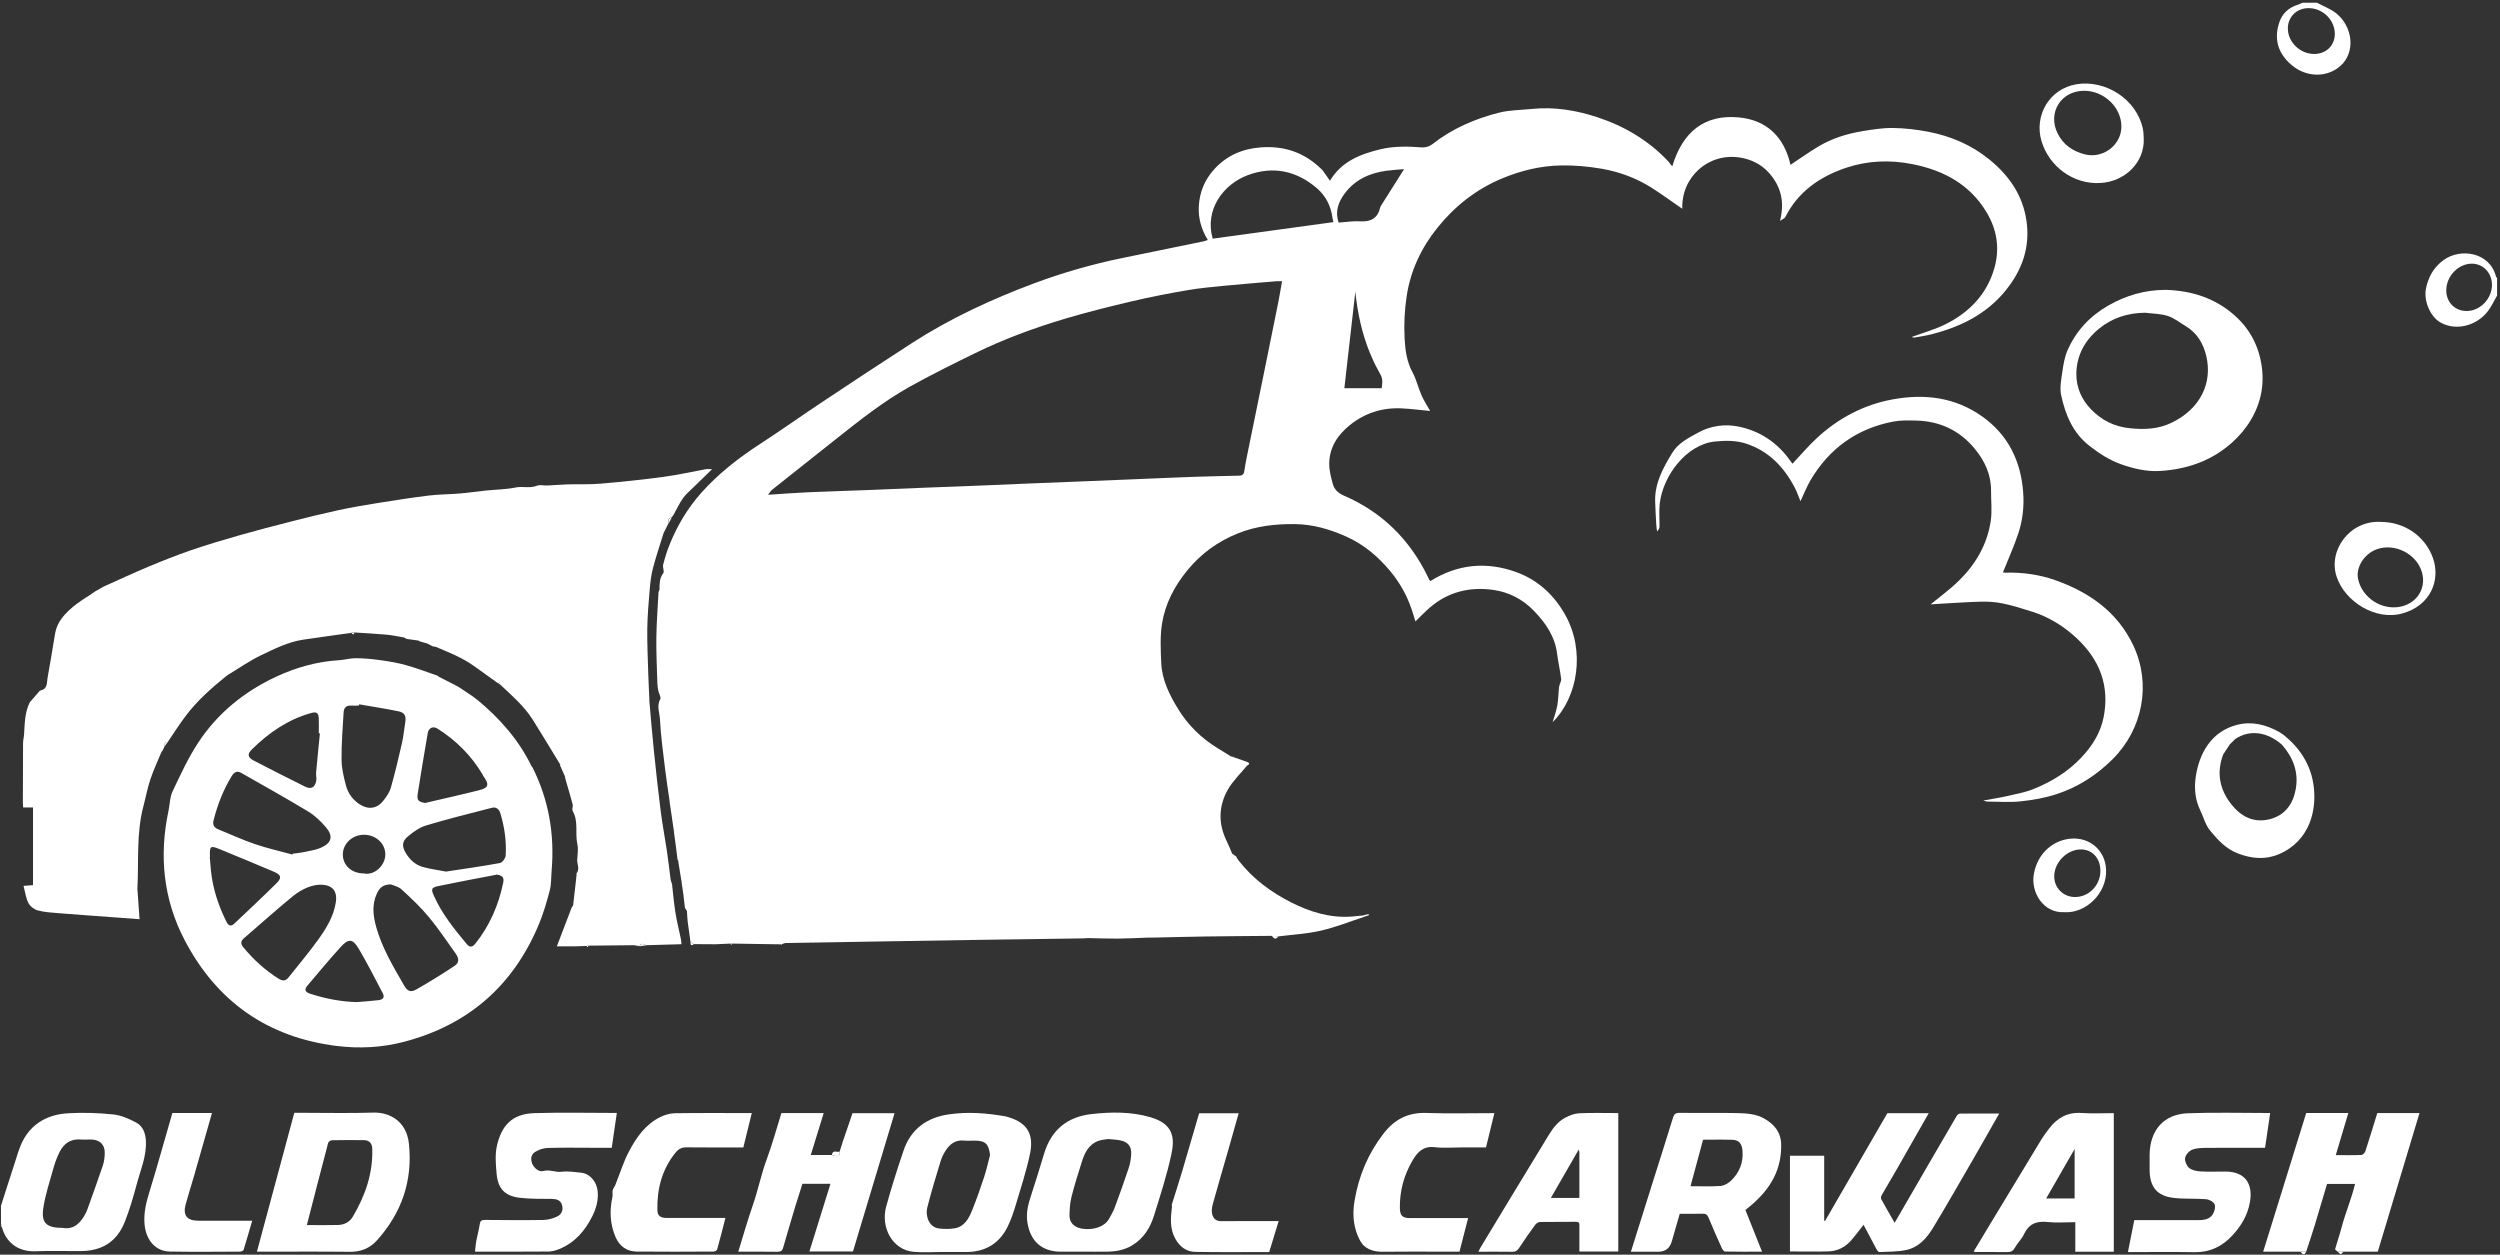 <svg width="799" height="401" viewBox="0 0 799 401" fill="none" xmlns="http://www.w3.org/2000/svg">
<rect x="0" y="0" width="799" height="401" fill="#333333" stroke="none"/>
<g clip-path="url(#clip0_1864_11901)">
<path d="M740.51 0.88C742.58 2 744.89 2.83 746.69 4.28C751.96 8.56 752.93 16.68 748 21.07C743.81 24.8 737.22 24.86 732.41 20.8C728.08 17.14 726.62 12.48 728.51 7.03C729.43 4.36 731.34 2.55 734.04 1.63C734.68 1.41 735.29 1.13 735.92 0.88C737.45 0.88 738.98 0.88 740.51 0.88ZM746.21 10.83C746.21 6.38 742.35 2.59 737.82 2.6C734.02 2.6 731.18 5.4 731.2 9.12C731.22 13.45 735.08 17.21 739.54 17.25C743.4 17.28 746.2 14.59 746.21 10.83Z" fill="white"/>
<path d="M798.07 94.46C797.09 96.15 796.27 97.97 795.09 99.5C791.63 103.99 785.14 105.91 780.06 103.11C776.64 101.23 774.54 96.01 775.35 92.15C776.14 88.41 777.83 85.43 780.93 83.14C786.22 79.24 795.72 80.43 797.74 88.46C797.77 88.6 797.95 88.69 798.07 88.81V94.46ZM796.43 90.95C796.4 87.15 793.54 84.22 789.92 84.27C785.57 84.33 781.78 88.37 781.83 92.88C781.87 96.69 784.66 99.44 788.43 99.4C792.74 99.34 796.47 95.41 796.44 90.95H796.43Z" fill="white"/>
<path d="M406.49 299.1C399.45 299.16 392.4 299.2 385.36 299.3C379.67 299.38 373.98 299.54 368.3 299.66C367.83 299.66 367.36 299.66 366.88 299.66C363.67 299.77 360.47 299.95 357.26 299.98C354.09 300 350.93 299.87 347.76 299.81C347.19 299.84 346.62 299.88 346.05 299.91C334.24 300.08 322.42 300.23 310.61 300.41C290.8 300.72 270.99 301.04 251.19 301.38C250.77 301.38 250.35 301.62 249.93 301.74C249.82 301.76 249.7 301.78 249.59 301.81C244.41 301.73 239.23 301.65 234.05 301.57C233.84 301.57 233.64 301.57 233.43 301.57C231.89 301.64 230.34 301.71 228.8 301.78C228.45 301.78 228.09 301.78 227.74 301.78C225.74 301.77 223.75 301.75 221.75 301.74C221.39 301.51 221.04 301.28 220.68 301.05C220.38 298.86 220.05 296.68 219.78 294.49C219.65 293.39 219.62 292.28 219.55 291.18C219.33 290.83 219.12 290.48 218.9 290.13C218.74 288.71 218.59 287.29 218.41 285.88C218.24 284.57 218.03 283.27 217.83 281.96C217.91 281.91 217.99 281.87 218.07 281.82C217.99 281.79 217.9 281.77 217.82 281.74C217.47 279.58 217.11 277.43 216.76 275.27C216.85 275.16 216.93 275.05 217.02 274.94C216.86 274.86 216.7 274.78 216.54 274.69C216.34 273.11 216.15 271.54 215.94 269.96C215.75 268.53 215.55 267.1 215.36 265.67C215.44 265.63 215.52 265.6 215.61 265.56C215.53 265.54 215.44 265.51 215.36 265.49C214.91 262.42 214.46 259.35 214.01 256.28C214 256.14 213.99 255.99 213.98 255.85C213.52 252.59 212.99 249.34 212.6 246.08C211.96 240.68 211.19 235.29 210.92 229.87C210.82 227.79 209.8 225.6 211.03 223.41C211.34 222.85 210.6 221.73 210.42 220.85C210.26 220.06 210.12 219.26 210.1 218.46C209.96 213.6 209.71 208.74 209.77 203.88C209.83 199.03 210.2 194.19 210.46 189.35C210.48 189.02 210.68 188.7 210.79 188.38C210.87 188.33 210.94 188.28 211.02 188.23C210.94 188.2 210.85 188.17 210.77 188.14C210.82 186.42 210.77 184.75 211.98 183.21C212.41 182.66 211.72 181.35 211.94 180.49C212.49 178.32 213.15 176.16 213.99 174.09C216.44 168.03 219.7 162.49 224.09 157.55C229.63 151.32 236.1 146.32 243.04 141.81C249.71 137.47 256.2 132.85 262.83 128.45C272.34 122.13 281.85 115.83 291.44 109.65C303.7 101.75 316.85 95.65 330.51 90.55C339.71 87.12 349.1 84.44 358.7 82.46C367.33 80.68 375.97 78.92 384.6 77.15C385.05 77.06 385.48 76.88 386.02 76.7C383.96 73.36 382.94 69.8 383.14 65.95C383.37 61.37 385.06 57.36 388.15 54C392.1 49.71 397.02 47.56 402.88 47.11C410.39 46.53 416.78 48.69 422.17 53.91C422.38 54.11 422.62 54.3 422.79 54.54C423.53 55.57 424.26 56.62 425.06 57.77C428.7 51.59 434.83 49.23 441.25 47.69C445.53 46.67 450 46.77 454.43 47.11C455.5 47.19 456.85 46.81 457.69 46.15C464.07 41.13 471.35 37.96 479.12 36C482.52 35.15 486.14 35.17 489.66 34.81C496.82 34.09 503.77 35.25 510.52 37.47C519.18 40.32 526.87 44.88 533.18 51.57C533.62 52.03 533.87 52.67 534.47 53.11C537.75 42.27 544.61 36.5 555.7 37.52C564.71 38.35 570.26 43.86 572.24 52.68C575.17 50.74 578.02 48.7 581.02 46.9C585.41 44.26 590.25 42.73 595.28 41.91C598.48 41.39 601.73 40.86 604.95 40.9C608.7 40.95 612.49 41.39 616.18 42.09C623.43 43.47 630.1 46.31 635.87 51.03C642.09 56.13 646.45 62.32 647.65 70.5C648.89 78.98 646.32 86.25 641.05 92.78C634.87 100.43 626.57 104.48 617.28 106.84C615.5 107.29 613.67 107.58 611.86 107.88C611.52 107.94 611.13 107.73 610.98 107.7C614.54 106.38 618.36 105.34 621.82 103.61C629.37 99.83 634.96 94.11 637.37 85.8C639.2 79.5 638.27 73.45 634.92 67.86C629.55 58.9 621.17 54.44 611.23 52.46C604.08 51.04 596.93 51.31 590.06 53.61C581.69 56.42 574.69 61.2 570.57 69.41C570.37 69.81 569.75 70 568.88 70.58C570.52 64.39 569.07 59.35 565.27 55.14C562.87 52.48 559.64 50.9 556.03 50.34C546 48.78 537.31 56.58 537.66 66.73C534.48 64.54 531.23 62.15 527.83 59.99C522.95 56.9 517.56 54.92 511.91 53.93C507.69 53.2 503.35 52.81 499.07 52.87C492.48 52.96 486.13 54.49 480.01 57.05C471.79 60.49 465.02 65.83 459.47 72.7C454.29 79.11 450.82 86.43 449.58 94.59C448.9 99.07 448.67 103.68 448.91 108.2C449.1 111.88 449.61 115.62 451.47 119.05C452.69 121.31 453.25 123.92 454.3 126.3C455.08 128.06 456.15 129.69 457.08 131.35C454.01 131.06 450.95 130.65 447.88 130.51C441.77 130.24 436.24 131.99 431.45 135.83C427.52 138.98 424.88 142.97 424.82 148.14C424.8 150.32 425.38 152.56 425.97 154.69C426.47 156.47 427.71 157.62 429.57 158.43C441.6 163.64 450.4 172.27 456.18 184.01C456.39 184.43 456.57 184.86 456.78 185.29C456.83 185.39 456.93 185.46 457.15 185.71C465.8 180.29 475.09 179.38 484.66 182.87C491.54 185.38 496.66 190.13 500.25 196.52C506.71 208.03 504.32 222.79 496.22 230.8C496.74 228.98 497.4 227.24 497.72 225.43C498.07 223.49 498.05 221.48 498.29 219.52C498.4 218.64 499.04 217.76 498.94 216.94C498.62 214.24 497.97 211.57 497.64 208.87C496.95 203.34 493.94 199.08 490.26 195.24C486.71 191.54 482.24 189.23 477.24 188.53C469.73 187.48 462.77 189.14 456.9 194.25C455.36 195.59 453.94 197.08 452.37 198.6C451.95 197.25 451.56 195.87 451.09 194.53C449.57 190.17 447.39 186.25 444.41 182.64C440.46 177.87 435.87 173.99 430.26 171.49C425.08 169.18 419.72 167.57 413.88 167.5C407.58 167.43 401.5 168.11 395.66 170.46C389.25 173.03 383.83 176.94 379.43 182.33C375.31 187.38 372.37 193.01 371.37 199.39C370.74 203.42 370.96 207.61 371.12 211.72C371.33 217.14 373.65 221.9 376.43 226.44C379.61 231.65 383.82 235.85 389.03 239.04C390.49 239.94 391.95 240.85 393.41 241.75C393.58 241.79 393.75 241.82 393.92 241.86L393.94 241.98L394.06 241.99L394.18 242.02H394.3C395.75 242.52 397.2 242.99 398.63 243.54C399.5 243.87 399.35 244.29 398.63 244.66C398.54 244.75 398.44 244.83 398.35 244.92C396.36 247.36 394 249.6 392.46 252.3C389.37 257.69 389.33 263.36 392.13 268.99C392.75 270.24 393.24 271.54 393.79 272.82C394.24 273.14 394.69 273.46 395.14 273.78C395.2 273.93 395.26 274.08 395.32 274.23C395.48 274.47 395.65 274.71 395.81 274.95C400.36 280.83 406.21 285.16 412.76 288.46C418.67 291.43 424.96 293.4 431.74 292.95C432.96 292.87 434.17 292.72 435.38 292.61C435.72 292.7 436.06 292.8 436.4 292.89C431.67 294.43 427.01 296.31 422.18 297.43C417.72 298.47 413.07 298.7 408.51 299.28C407.82 299.23 407.14 299.17 406.45 299.12L406.49 299.1ZM409.74 89.88C408.91 89.88 408.44 89.85 407.98 89.88C402.6 90.34 397.21 90.76 391.84 91.28C387.75 91.68 383.64 92.04 379.6 92.73C373.7 93.74 367.81 94.87 361.98 96.24C354.79 97.93 347.6 99.72 340.52 101.82C330.62 104.77 320.93 108.33 311.63 112.88C304.56 116.34 297.49 119.82 290.63 123.66C282.21 128.37 274.67 134.39 267.12 140.37C260.33 145.75 253.54 151.12 246.77 156.52C246.37 156.84 246.1 157.33 245.46 158.13C250.01 157.84 254.02 157.52 258.03 157.34C264.57 157.05 271.12 156.87 277.66 156.61C283.26 156.39 288.87 156.13 294.47 155.91C300.66 155.66 306.85 155.44 313.04 155.2C318.47 154.98 323.9 154.73 329.33 154.51C335.28 154.26 341.24 154.04 347.19 153.8C352.85 153.57 358.51 153.34 364.18 153.1C370.02 152.86 375.85 152.59 381.69 152.39C386.43 152.23 391.17 152.14 395.91 152.03C396.88 152.01 397.49 151.78 397.67 150.59C398.07 147.89 398.65 145.22 399.19 142.55C400.79 134.69 402.41 126.83 404.01 118.96C405.53 111.49 407.05 104.02 408.55 96.55C408.98 94.41 409.32 92.26 409.74 89.88ZM387.57 76.28C400.54 74.5 413.36 72.75 426.18 70.99C426.05 70.45 425.91 70.07 425.86 69.68C425.41 65.88 423.67 62.56 420.91 60.18C414.41 54.59 406.89 52.94 398.71 56.01C391.05 58.89 384.91 66.93 387.57 76.28ZM448.74 54.06C446.77 54.23 444.92 54.32 443.08 54.57C437.68 55.31 432.97 57.47 429.69 61.94C427.72 64.62 426.61 67.69 427.84 71.14C430.24 70.98 432.48 70.59 434.69 70.73C438.15 70.95 440.34 69.74 441.12 66.27C441.18 65.99 441.38 65.74 441.53 65.49C443.87 61.78 446.2 58.08 448.74 54.06ZM433.16 93.25C431.99 103.52 430.82 113.79 429.66 124.07H441.61C441.96 120.95 441.87 120.87 440.41 118.25C439.45 116.54 438.63 114.74 437.88 112.93C435.28 106.64 433.88 100.08 433.16 93.25Z" fill="white"/>
<path d="M112.23 202.27C107.14 202.99 102.04 203.67 96.95 204.43C92.11 205.15 87.75 207.35 83.43 209.42C79.69 211.21 76.25 213.64 72.68 215.79C72.62 215.84 72.55 215.89 72.49 215.94C67.66 219.82 63.03 223.9 59.29 228.88C57.29 231.54 55.51 234.37 53.63 237.12C52.71 237.18 52.23 237.55 52.61 238.54C52.36 239.04 52.11 239.53 51.87 240.03C51.78 240.12 51.7 240.22 51.61 240.31C50.41 243.23 49.05 246.11 48.05 249.1C47.12 251.87 46.6 254.77 45.85 257.6C43.52 266.34 44.38 275.3 43.91 284.17C43.94 284.5 43.96 284.83 43.99 285.16C44.19 287.95 44.38 290.75 44.6 293.78C41.91 293.58 39.24 293.38 36.56 293.18C30.61 292.74 24.66 292.33 18.71 291.85C16.5 291.67 14.24 291.55 12.12 290.98C10.96 290.67 9.64 289.69 9.1 288.64C8.27 287.03 8.05 285.11 7.52 283.12C8.74 283.03 9.59 282.97 10.55 282.9V258.06H7.4C7.36 257.37 7.31 256.82 7.31 256.26C7.32 250.02 7.33 243.79 7.37 237.55C7.37 236.57 7.64 235.6 7.7 234.62C7.9 231.14 7.92 227.64 9.54 224.42C9.64 224.31 9.73 224.21 9.83 224.1C10.75 223.03 11.68 221.97 12.6 220.9C12.73 220.81 12.86 220.73 12.99 220.64C15.25 220.2 14.92 218.22 15.19 216.71C16.06 211.97 16.82 207.2 17.61 202.45C18.25 198.64 20.77 196.11 23.54 193.75C24.32 193.09 25.19 192.54 26.02 191.94C26.15 191.85 26.28 191.76 26.41 191.66C27.37 191.04 28.32 190.43 29.28 189.81C29.38 189.72 29.49 189.63 29.59 189.55C29.82 189.4 30.05 189.25 30.28 189.1C30.4 189.03 30.52 188.96 30.63 188.89C31.34 188.49 32.04 188.09 32.75 187.69C32.87 187.62 32.98 187.55 33.1 187.48C37.81 185.38 42.48 183.19 47.23 181.2C51.82 179.28 56.44 177.44 61.14 175.82C66.3 174.05 71.54 172.5 76.79 171C82.25 169.44 87.75 168.02 93.26 166.62C98.22 165.36 103.19 164.13 108.19 163.04C112.17 162.18 116.19 161.5 120.22 160.85C125.74 159.96 131.27 159.09 136.82 158.4C140.22 157.98 143.66 158 147.08 157.71C149.82 157.48 152.55 157.06 155.28 156.78C158.45 156.45 161.69 156.45 164.79 155.8C167.06 155.33 169.33 156.15 171.56 155.25C172.53 154.86 173.79 155.21 174.92 155.16C177.08 155.07 179.23 154.88 181.39 154.81C184.94 154.71 188.52 154.88 192.05 154.57C198.73 154 205.4 153.3 212.04 152.41C216.59 151.8 221.09 150.77 225.62 149.95C226.1 149.86 226.61 149.94 227.59 149.94C225.46 152.01 223.61 153.79 221.78 155.6C220.59 156.77 219.26 157.86 218.3 159.2C217.12 160.87 216.26 162.77 215.25 164.56C215.08 164.86 214.83 165.11 214.62 165.39C213.49 165.55 213.55 166.33 213.69 167.16C213.16 168.21 212.64 169.27 212.11 170.32C212.03 170.56 211.95 170.8 211.87 171.04C210.78 174.61 209.57 178.15 208.64 181.77C208.07 183.98 207.82 186.29 207.63 188.58C207.28 192.7 206.93 196.83 206.87 200.97C206.81 205.79 207.05 210.62 207.19 215.44C207.27 218.06 207.41 220.69 207.53 223.31V224.03C208 229.29 208.42 234.55 208.97 239.81C209.64 246.27 210.33 252.73 211.15 259.18C211.69 263.45 212.51 267.68 213.14 271.94C213.6 275.03 213.95 278.14 214.35 281.24C214.49 281.68 214.64 282.13 214.78 282.57C215.13 285.59 215.38 288.63 215.86 291.63C216.32 294.51 217.04 297.34 217.63 300.2C217.72 300.64 217.72 301.09 217.79 301.77C213.94 301.88 210.22 301.98 206.49 302.09C205.71 301.69 204.92 301.26 204.35 302.39C203.67 302.29 202.99 302.09 202.32 302.09C197.57 302.11 192.83 302.18 188.08 302.23C187.86 302.26 187.65 302.3 187.43 302.33C186.25 302.37 185.07 302.4 183.89 302.44C183.42 302.44 182.95 302.44 182.47 302.44C181.08 302.44 179.7 302.44 177.97 302.44C179.62 298.12 181.17 294.07 182.72 290.02C182.87 289.8 183.02 289.58 183.17 289.36C183.45 286.92 183.73 284.48 184.01 282.04C184.11 281.18 184.2 280.32 184.28 279.46C184.29 279.35 184.2 279.18 184.25 279.12C185.41 277.72 184.39 276.2 184.48 274.74C184.58 273.09 184.87 271.37 184.52 269.8C183.74 266.3 184.96 262.54 183.03 259.18C182.72 258.65 183.19 257.72 183.02 257.06C182.32 254.4 181.51 251.76 180.74 249.11C180.68 248.78 180.61 248.45 180.55 248.12C180.02 246.92 179.48 245.71 178.95 244.51C179.03 244.45 179.12 244.39 179.2 244.33C179.11 244.28 179.03 244.23 178.94 244.18C176.05 239.45 173.22 234.68 170.25 229.99C167.47 225.6 163.53 222.24 159.79 218.72C159.76 218.51 159.73 218.3 159.7 218.1C159.52 218.19 159.35 218.28 159.17 218.37C156.54 216.48 153.92 214.57 151.27 212.71C147.6 210.14 143.47 208.49 139.37 206.78C139.05 206.65 138.68 206.65 138.34 206.59C137.74 206.28 137.14 205.98 136.55 205.67C135.73 205.43 134.91 205.19 134.1 204.96C133.99 204.88 133.88 204.81 133.77 204.73C132.47 204.55 131.17 204.37 129.87 204.19C129.66 204.05 129.44 203.9 129.23 203.76C127.37 203.45 125.52 203.02 123.64 202.85C120.19 202.53 116.73 202.37 113.27 202.14C112.91 202.17 112.55 202.2 112.18 202.23L112.23 202.27Z" fill="white"/>
<path d="M146.85 219.73C148.13 220.59 149.42 221.44 150.7 222.3C150.83 222.39 150.96 222.48 151.09 222.57C151.43 222.83 151.78 223.1 152.12 223.36C152.25 223.45 152.38 223.54 152.51 223.63C159.71 229.58 165.79 236.44 169.9 244.92C169.99 245.02 170.09 245.13 170.18 245.23C175.39 255.64 177.29 266.66 176.3 278.23C176.12 280.35 176.23 282.56 175.7 284.59C174.72 288.35 173.62 292.12 172.11 295.69C163.91 315.11 149.61 327.58 129.17 332.95C122.08 334.81 114.87 335.18 107.64 334.29C85.53 331.54 69.28 320.11 59.01 300.46C52.17 287.38 50.79 273.41 53.88 258.99C54.31 256.98 54.27 254.77 55.13 252.97C57.66 247.65 60.13 242.23 63.36 237.33C69.52 227.97 77.99 221.08 88.15 216.32C94.56 213.32 101.26 211.44 108.36 211C110.16 210.89 111.95 210.35 113.74 210.36C116.36 210.39 119 210.62 121.59 210.99C124.37 211.38 127.17 211.85 129.87 212.61C133.24 213.55 136.51 214.82 139.83 215.95C139.94 216.05 140.05 216.15 140.16 216.24C142.27 217.32 144.38 218.41 146.49 219.49C146.61 219.57 146.74 219.65 146.86 219.73H146.85ZM93.49 273.12C93.52 273.02 93.55 272.92 93.58 272.83C94.56 272.7 95.55 272.65 96.5 272.44C98.54 272 100.68 271.75 102.57 270.93C106.06 269.41 106.58 267.19 104.1 264.31C102.47 262.42 100.57 260.61 98.45 259.33C91.42 255.09 84.24 251.09 77.1 247.02C75.73 246.24 74.81 246.81 74.05 248.05C71.37 252.45 69.52 257.17 68.26 262.16C67.88 263.66 68.43 264.52 69.77 265.06C73.68 266.65 77.53 268.43 81.52 269.79C85.43 271.12 89.49 272.03 93.49 273.12ZM124.92 282.64C122.15 282.68 121.16 284.03 120.42 285.64C118.84 289.1 119.23 292.64 120.2 296.15C122.07 302.9 125.63 308.85 129.09 314.85C130.22 316.8 131.17 317.3 133.12 316.19C137.24 313.86 141.26 311.34 145.22 308.74C146.78 307.72 146.79 306.37 145.63 304.76C142.82 300.85 140.16 296.81 137.09 293.12C134.45 289.94 131.41 287.06 128.35 284.26C127.3 283.3 125.66 282.98 124.9 282.65L124.92 282.64ZM114.77 225.09L114.7 225.51C113.82 225.51 112.93 225.55 112.05 225.51C110.53 225.43 109.89 226.42 109.82 227.64C109.51 232.71 109.11 237.79 109.16 242.86C109.19 245.61 109.86 248.4 110.58 251.08C111.24 253.56 112.74 255.63 114.96 257.07C117.67 258.83 120.45 258.5 122.47 255.96C123.48 254.69 124.49 253.25 124.92 251.73C126.26 247.02 127.38 242.25 128.47 237.48C128.96 235.33 129.15 233.11 129.51 230.93C129.86 228.81 129.36 227.74 127.31 227.32C123.15 226.48 118.96 225.83 114.77 225.1V225.09ZM102.3 282.75C99.92 282.77 96.61 283.95 93.52 286.49C88.21 290.85 83.09 295.44 77.89 299.93C76.89 300.8 76.91 301.7 77.72 302.69C80.99 306.67 84.73 310.11 89.13 312.84C90.48 313.68 91.39 313.45 92.3 312.29C95.42 308.32 98.71 304.47 101.65 300.37C104.25 296.75 106.63 292.92 107.33 288.38C107.9 284.65 106.11 282.71 102.3 282.75ZM142.59 278.55C148.29 277.68 154.04 276.88 159.75 275.83C160.52 275.69 161.56 274.32 161.61 273.47C161.91 268.86 161.24 264.32 159.91 259.9C159.53 258.63 158.58 257.82 157.25 258.16C150.2 259.97 143.13 261.73 136.17 263.82C134.06 264.45 132.08 265.89 130.35 267.33C128.5 268.86 128.44 270.44 129.54 272.37C130.8 274.6 132.59 276.35 135.05 277.06C137.45 277.75 139.96 278.05 142.59 278.56V278.55ZM102.23 234.38C102.12 234.38 102 234.36 101.89 234.36C101.89 232.77 101.94 231.18 101.88 229.6C101.8 227.81 101.15 227.4 99.38 227.9C91.97 229.97 85.88 234.21 80.48 239.53C79 240.98 79.13 242.04 81.04 243.05C86.51 245.91 92.02 248.69 97.55 251.43C99.41 252.35 100.63 251.69 101.06 249.62C101.24 248.76 100.95 247.82 101.03 246.94C101.4 242.76 101.83 238.58 102.24 234.41L102.23 234.38ZM135.86 256.63C141.61 255.28 147.38 254.01 153.1 252.56C156.21 251.78 156.44 250.76 154.48 248.04C154.35 247.85 154.29 247.62 154.17 247.42C150.59 241.44 145.77 236.66 139.92 232.92C138.42 231.96 137 232.58 136.7 234.34C135.59 240.79 134.51 247.24 133.5 253.7C133.18 255.76 133.72 256.25 135.86 256.63ZM67.11 273.92C67.11 273.92 67.06 273.92 67.04 273.92C67.17 275.38 67.27 276.84 67.42 278.3C68.03 284.09 69.82 289.52 72.43 294.7C72.99 295.82 73.8 296.21 74.8 295.27C79.36 290.96 83.95 286.66 88.41 282.25C90.13 280.55 89.85 279.59 87.57 278.62C81.74 276.15 75.89 273.72 70.03 271.32C67.31 270.21 66.99 270.46 67.09 273.39C67.09 273.57 67.11 273.74 67.11 273.92ZM158.86 279.52C152.59 280.73 146.31 281.88 140.07 283.19C137.84 283.66 137.72 284.15 138.67 286.29C141.24 292.04 145.14 296.89 149.13 301.68C150.14 302.9 150.96 302.81 151.99 301.5C156.53 295.78 159.34 289.26 160.82 282.15C161.17 280.46 160.62 279.84 158.86 279.52ZM114.12 320.26C116.39 320.07 118.66 319.93 120.92 319.66C122.51 319.47 123 318.7 122.32 317.41C119.81 312.64 117.38 307.82 114.63 303.19C112.74 300 111.38 299.91 108.92 302.62C105.25 306.66 101.76 310.85 98.24 315.02C97.19 316.26 97.5 317.06 99.11 317.59C103.98 319.17 108.96 320.15 114.11 320.27L114.12 320.26ZM116.3 279.16C119.77 279.84 123.18 276.54 123.15 273C123.12 269.55 120.1 266.79 116.35 266.79C112.63 266.79 109.61 269.58 109.57 273.04C109.53 276.56 112.38 279.15 116.3 279.15V279.16Z" fill="white"/>
<path d="M616.99 193.18C619.56 191.05 623.04 188.54 626.08 185.57C631.43 180.33 635.12 174 636.24 166.51C636.71 163.34 636.32 160.04 636.34 156.79C636.37 151.68 634.32 147.32 631.2 143.5C626.33 137.55 619.91 134.55 612.22 134.41C609.82 134.36 607.36 134.3 605.02 134.75C593.45 136.98 584.68 143.3 578.68 153.41C577.45 155.48 576.58 157.77 575.43 160.18C574.8 158.67 574.33 157.26 573.66 155.96C570.22 149.32 565.32 144.17 558.08 141.79C554.9 140.74 551.63 140.77 548.15 141.1C539.09 141.97 531.44 151.96 530.44 161.05C530.18 163.46 530.42 165.91 530.37 168.35C530.36 168.84 530.08 169.33 529.59 169.85C529.5 169.07 529.38 168.29 529.33 167.5C529.2 165.1 529.06 162.7 528.99 160.3C528.81 154.46 531.5 149.59 534.39 144.82C536.35 141.57 539.67 139.94 542.83 138.21C546.79 136.05 551.26 135.47 555.48 136.3C562.4 137.67 568.11 141.45 572.23 147.35C572.46 147.68 572.71 147.99 572.88 148.21C575.51 145.42 577.97 142.48 580.77 139.91C587.65 133.59 595.67 129.33 604.92 127.64C615.14 125.77 624.86 126.96 633.51 133.1C641.76 138.96 645.82 147.23 646.6 157.22C646.95 161.75 646.46 166.22 645.05 170.49C643.66 174.68 641.82 178.72 640.15 182.9C640.15 182.9 640.46 183.04 640.77 183.03C646.23 182.86 651.67 183.6 656.73 185.38C667.61 189.21 676.74 195.5 681.83 206.34C687.6 218.62 684.84 233.01 675.23 242.6C670.04 247.78 664.04 251.63 657.12 253.86C653.47 255.04 649.6 255.71 645.78 256.11C642.28 256.48 638.7 256.2 635.16 256.18C634.8 256.18 634.44 256.01 633.85 255.85C636.63 255.34 639.14 254.96 641.6 254.4C644.4 253.76 647.28 253.23 649.92 252.17C655.61 249.88 660.79 246.72 665.08 242.23C668.64 238.51 671.33 234.23 672.33 229.17C674.28 219.22 671.07 210.86 663.76 204.03C659.62 200.16 654.86 197.18 649.41 195.47C646.3 194.49 643.17 193.49 639.98 192.84C637.61 192.36 635.13 192.22 632.71 192.3C627.19 192.48 621.67 192.88 617.02 193.15L616.99 193.18Z" fill="white"/>
<path d="M692.18 92.64C700.43 92.89 707.91 95.24 714.19 100.81C719.15 105.21 721.99 110.73 722.88 117.32C724.87 132.04 714.26 143.05 704.08 147.4C699.6 149.32 694.88 150.28 690.11 150.53C685.93 150.75 681.79 149.76 677.8 148.34C674.12 147.03 670.94 144.94 667.86 142.56C662.48 138.4 660.09 132.57 658.74 126.29C658.24 123.94 658.77 121.32 659.12 118.86C659.45 116.53 659.84 114.11 660.77 111.98C663.48 105.78 667.93 101.02 673.81 97.65C679.49 94.4 685.58 92.63 692.18 92.64ZM685.53 99.95C680.04 100.01 675.08 101.59 670.87 105.03C666.37 108.7 663.66 113.55 663.6 119.42C663.56 123.73 665.22 127.67 668.27 130.79C671.64 134.24 675.5 136.31 680.64 136.86C685.49 137.37 689.94 137.13 694.18 135.04C703.19 130.61 707.18 122.49 705.12 113.75C704.2 109.83 702.18 106.39 698.53 104.22C696.63 103.09 694.84 101.61 692.78 100.96C690.49 100.23 687.96 100.26 685.53 99.95Z" fill="white"/>
<path d="M728.85 234.22C729.07 234.37 729.3 234.52 729.52 234.66C729.65 234.75 729.78 234.84 729.91 234.93C734.87 238.91 738.27 244.08 739.3 250.23C740.71 258.64 738.3 268.73 728.36 272.99C724.01 274.85 719.67 274.44 715.29 272.79C711.42 271.33 708.77 268.41 706.32 265.41C704.83 263.59 704.22 261.07 703.16 258.89C701.5 255.47 701.24 251.74 701.77 248.18C702.86 240.93 706.61 233.77 715.01 231.65C719.83 230.43 724.25 231.63 728.47 233.96C728.6 234.05 728.73 234.14 728.86 234.22H728.85ZM710.58 241.02C708.35 246.8 709.31 252.17 713.05 256.96C716.14 260.91 720.21 263.12 725.38 261.82C730.25 260.6 732.82 257.03 733.7 252.31C734.7 246.95 732.98 242.27 729.47 238.19C729.39 238.11 729.32 238.04 729.24 237.96C724.66 233.94 719.05 233.06 714.4 236.18C713.83 236.74 713.26 237.3 712.68 237.86C712.07 238.79 711.46 239.71 710.85 240.64C710.76 240.76 710.67 240.89 710.58 241.01V241.02Z" fill="white"/>
<path d="M685.14 44.34C685.42 51.86 679.2 58.07 671.21 58.49C662.54 58.95 654.88 53.17 652.46 45.08C650.08 37.11 654.8 28.42 663.63 26.93C672.76 25.39 682.96 31.61 684.9 41.37C685.09 42.34 685.07 43.35 685.14 44.34ZM666.13 29.01C658.69 29 654.31 36.01 657.63 42.67C659.42 46.25 662.39 48.3 666.25 49.32C672 50.83 677.95 46.45 678 40.52C678.05 34.39 672.51 29.02 666.12 29.01H666.13Z" fill="white"/>
<path d="M760.96 166.81C768.48 166.81 775.15 171.38 777.6 178.43C779.98 185.27 776.99 193.53 767.71 196.08C759.43 198.36 749.6 192.54 746.81 184.39C743.95 176.03 750.9 166.2 760.96 166.8V166.81ZM764.93 194.11C771.39 194.16 775.74 188.82 774.06 182.92C772.37 176.99 765.3 173.43 759.52 175.58C755.65 177.02 752.96 181.22 753.6 184.79C754.54 190.01 759.47 194.07 764.93 194.11Z" fill="white"/>
<path d="M659.7 291.53C653.01 291.87 648.92 285.11 650.04 279.21C651.31 272.48 656.29 268.58 661.64 268.05C667.84 267.43 672.78 271.72 673.1 277.81C673.5 285.5 666.59 292.01 659.7 291.54V291.53ZM671.29 278.25C671.26 274.19 668.58 271.37 664.85 271.48C660.51 271.61 656.59 275.61 656.53 279.99C656.47 283.75 659.44 286.72 663.22 286.69C667.7 286.66 671.32 282.87 671.29 278.25Z" fill="white"/>
<path d="M406.49 299.1C407.18 299.15 407.86 299.21 408.55 299.26C407.77 300.45 407.11 299.97 406.49 299.1Z" fill="white"/>
<path d="M204.41 302.43C204.98 301.3 205.77 301.73 206.55 302.13C205.84 302.23 205.12 302.33 204.41 302.43Z" fill="white"/>
<path d="M213.74 167.22C213.6 166.39 213.54 165.61 214.67 165.45C214.36 166.04 214.05 166.63 213.74 167.22Z" fill="white"/>
<path d="M52.61 238.54C52.23 237.55 52.71 237.17 53.63 237.12C53.29 237.59 52.95 238.07 52.61 238.54Z" fill="white"/>
<path d="M136.6 205.72C137.2 206.03 137.8 206.33 138.39 206.64C137.79 206.33 137.19 206.03 136.6 205.72Z" fill="white"/>
<path d="M436.43 292.87C436.09 292.78 435.75 292.68 435.41 292.59C436.08 292.44 436.75 292.29 437.41 292.15C437.45 292.26 437.49 292.36 437.53 292.47C437.16 292.61 436.8 292.74 436.43 292.88V292.87Z" fill="white"/>
<path d="M220.68 301.05C221.04 301.28 221.39 301.51 221.75 301.74C220.71 302.57 220.72 301.78 220.68 301.05Z" fill="white"/>
<path d="M112.23 202.27C112.59 202.24 112.95 202.21 113.32 202.18C113.18 202.39 113.04 202.6 112.91 202.82C112.69 202.64 112.46 202.45 112.24 202.27H112.23Z" fill="white"/>
<path d="M233.43 301.57C233.64 301.57 233.84 301.57 234.05 301.57C233.92 301.71 233.79 301.85 233.65 301.99C233.58 301.85 233.5 301.71 233.43 301.57Z" fill="white"/>
<path d="M187.49 302.37C187.71 302.34 187.92 302.3 188.14 302.27C188.02 302.42 187.91 302.56 187.79 302.71C187.69 302.6 187.59 302.48 187.49 302.37Z" fill="white"/>
<path d="M216.54 274.69C216.7 274.77 216.86 274.85 217.02 274.94C216.93 275.05 216.85 275.16 216.76 275.27C216.69 275.08 216.61 274.89 216.54 274.7V274.69Z" fill="white"/>
<path d="M159.23 218.42C159.41 218.33 159.58 218.24 159.76 218.15C159.79 218.36 159.82 218.57 159.85 218.77C159.64 218.65 159.44 218.53 159.23 218.41V218.42Z" fill="white"/>
<path d="M394.33 241.99H394.21L394.09 241.97C394.15 241.88 394.22 241.8 394.28 241.71C394.3 241.8 394.31 241.9 394.33 241.99Z" fill="white"/>
<path d="M530.39 171.8C530.39 171.8 530.49 171.86 530.54 171.89C530.49 171.87 530.43 171.84 530.38 171.82L530.4 171.8H530.39Z" fill="white"/>
<path d="M210.76 188.13C210.84 188.16 210.93 188.19 211.01 188.22C210.93 188.27 210.86 188.32 210.78 188.37C210.78 188.29 210.77 188.21 210.76 188.13Z" fill="white"/>
<path d="M30.66 188.9C30.54 188.97 30.42 189.04 30.31 189.11C30.43 189.04 30.55 188.97 30.66 188.9Z" fill="white"/>
<path d="M29.61 189.56C29.51 189.65 29.4 189.74 29.3 189.82C29.4 189.73 29.51 189.64 29.61 189.56Z" fill="white"/>
<path d="M0.31 385.38C1.73 380.95 3.12 376.51 4.58 372.09C5.39 369.62 6.05 367.05 7.22 364.75C10.21 358.88 15.46 356.17 21.77 355.8C26.56 355.52 31.41 355.68 36.18 356.17C38.7 356.43 41.25 357.56 43.53 358.78C45.69 359.94 46.51 362.13 46.63 364.71C46.86 369.62 44.87 374.01 43.67 378.57C42.6 382.64 41.38 386.7 39.84 390.61C38.18 394.81 35.24 397.97 30.69 399.21C29.31 399.59 27.85 399.8 26.42 399.83C21.42 399.9 16.42 399.69 11.43 399.9C5.47 400.15 1.77 396.75 0.59 392.09C0.5 391.74 0.41 391.38 0.32 391.03C0.31 389.14 0.31 387.26 0.31 385.38ZM20.08 392.44C23.6 393.06 25.81 390.85 27.43 387.67C27.59 387.36 27.74 387.04 27.86 386.71C29.55 381.97 31.28 377.24 32.88 372.47C33.3 371.21 33.45 369.82 33.48 368.49C33.53 365.83 31.88 364.25 29.2 364.19C28.02 364.17 26.84 364.27 25.67 364.18C22.49 363.94 20.38 365.54 19.04 368.18C18.2 369.84 17.56 371.63 17.06 373.42C15.88 377.65 14.47 381.86 13.83 386.17C13.14 390.9 14.88 392.44 20.08 392.44Z" fill="white"/>
<path d="M0.31 391.03C0.4 391.38 0.49 391.74 0.58 392.09H0.44H0.31C0.31 391.73 0.31 391.38 0.31 391.03Z" fill="white"/>
<path d="M605.53 390.8C609.19 384.49 612.73 378.37 616.28 372.24C619.31 367.02 622.33 361.8 625.39 356.6C625.59 356.27 626.08 355.91 626.44 355.91C630.53 355.86 634.62 355.88 638.95 355.88C636.16 360.77 633.48 365.55 630.74 370.28C626.49 377.63 622.27 385.01 617.88 392.28C615.85 395.64 613.24 398.68 609.17 399.51C606.4 400.08 603.49 400.02 600.64 400.16C600.37 400.17 599.97 399.69 599.79 399.35C598.37 396.73 596.99 394.09 595.59 391.44C594.24 393.14 592.99 394.89 591.57 396.49C589.66 398.65 587.18 399.88 584.29 399.95C580.25 400.05 576.2 399.97 572.07 399.97V369.37H583.01V390.13C583.1 390.15 583.2 390.18 583.29 390.2C589.93 378.73 596.56 367.25 603.2 355.78H616.42C612.83 362.08 609.35 368.22 605.84 374.34C604.36 376.93 602.8 379.48 601.33 382.08C601.15 382.4 601.1 382.98 601.26 383.29C602.6 385.74 604.01 388.16 605.52 390.79L605.53 390.8Z" fill="white"/>
<path d="M82.11 400.04C86.12 385.14 90.07 370.46 94.06 355.65H96.03C103.79 355.65 111.56 355.83 119.32 355.59C124.56 355.43 129.93 358.36 130.69 365.52C131.95 377.44 128.34 387.67 120.43 396.47C118.17 398.98 115.28 400.12 111.79 400.08C102.56 399.97 93.32 400.04 84.09 400.04C83.52 400.04 82.95 400.04 82.12 400.04H82.11ZM98.07 391.53C101.58 391.53 104.8 391.59 108.03 391.51C110.02 391.46 111.75 390.57 112.76 388.85C116.7 382.19 119.2 375.09 118.98 367.24C118.93 365.37 118.02 364.41 116.31 364.39C112.9 364.35 109.48 364.35 106.07 364.42C105.65 364.42 104.97 364.9 104.88 365.27C102.59 373.94 100.36 382.63 98.07 391.53Z" fill="white"/>
<path d="M735.23 400.04H723.31C727.94 385.13 732.5 370.44 737.07 355.71H750.53C749.18 360.22 747.87 364.63 746.51 369.18C749.34 369.18 752.05 369.24 754.74 369.12C755.19 369.1 755.82 368.39 755.99 367.88C757.3 363.88 758.51 359.84 759.78 355.74H773.27C768.81 370.56 764.37 385.31 759.94 400.04C756.14 400.04 752.55 400.04 748.97 400.04C748.35 400.04 747.73 400.04 747.12 400.04C746.83 399.77 746.25 399.42 746.3 399.24C746.92 397 747.71 394.81 748.29 392.57C749.52 387.82 751.49 383.29 752.68 378.38H743.73C742.42 382.78 741.11 387.26 739.75 391.73C738.9 394.5 737.97 397.23 737.07 399.98C736.46 400 735.85 400.02 735.24 400.05L735.23 400.04Z" fill="white"/>
<path d="M268.34 368.07C268.64 367.12 268.94 366.17 269.25 365.22C269.23 365.1 269.26 365 269.34 364.91C270.31 362.07 271.28 359.22 272.25 356.38C272.31 356.22 272.35 356.05 272.44 355.77H285.9C281.45 370.56 277.02 385.3 272.61 399.96H258.69C260.95 392.71 263.16 385.59 265.41 378.35H256.45C255.73 380.64 254.95 383 254.23 385.38C252.9 389.81 251.58 394.25 250.31 398.7C250.03 399.69 249.59 400.09 248.49 400.07C244.4 400 240.31 400.04 235.95 400.04C237.55 394.88 238.94 389.95 240.62 385.12C242.29 380.32 243.26 375.33 245.03 370.56C246.82 365.73 248.17 360.74 249.74 355.73H263.26C261.87 360.22 260.52 364.6 259.12 369.14H265.86C267.85 369.85 268.52 369.56 268.32 368.07H268.34Z" fill="white"/>
<path d="M301.12 400.13C298.06 400.13 294.98 400.36 291.95 400.08C285.24 399.45 281.38 392.31 283.23 385.57C284.88 379.58 286.77 373.64 288.76 367.76C291.1 360.85 296.21 357.15 303.31 356.14C309.29 355.28 315.25 355.72 321.17 356.76C321.57 356.83 321.97 356.96 322.36 357.08C328.46 358.89 330.45 362.69 329.19 368.74C328.05 374.18 326.31 379.5 324.72 384.83C323.97 387.34 323.14 389.86 321.97 392.19C319.26 397.57 314.73 400.16 308.71 400.14C306.18 400.14 303.65 400.14 301.12 400.14V400.12V400.13ZM316.42 369.18C316 365.57 314.94 364.53 311.4 364.54C310.28 364.54 309.16 364.63 308.05 364.52C305.43 364.26 303.66 365.57 302.33 367.57C301.59 368.68 300.98 369.92 300.59 371.2C299.1 376.1 297.6 381.01 296.35 385.97C295.7 388.55 296.87 392.24 300.1 392.62C301.77 392.82 303.52 392.85 305.16 392.56C308.25 392.01 309.61 389.46 310.66 386.89C312.09 383.37 313.34 379.77 314.53 376.17C315.28 373.89 315.79 371.52 316.41 369.19L316.42 369.18Z" fill="white"/>
<path d="M346.32 400.04C343.91 400.04 341.5 400.04 339.09 400.04C333.02 400.04 329.32 396.75 328.37 390.77C327.91 387.89 328.5 385.24 329.37 382.55C330.85 377.98 332.31 373.4 333.67 368.8C335.93 361.15 341.09 356.92 348.91 356.05C355.19 355.35 361.5 355.27 367.67 357.06C374.89 359.16 375.55 363.45 374.37 368.91C372.95 375.54 370.84 382.03 368.82 388.52C367.6 392.45 365.46 395.86 361.77 398.06C359.39 399.48 356.79 399.97 354.09 400.02C351.5 400.07 348.91 400.03 346.33 400.03L346.32 400.04ZM354.2 364.03C353.39 364.18 352.09 364.22 350.94 364.66C347.9 365.82 346.64 368.51 345.74 371.36C344.57 375.04 343.41 378.73 342.46 382.48C341.98 384.39 341.85 386.41 341.81 388.39C341.77 390.32 342.79 391.73 344.67 392.39C347.48 393.37 352.73 392.85 354.55 389.37C355.12 388.28 355.79 387.23 356.21 386.08C357.77 381.86 359.31 377.62 360.72 373.35C361.19 371.92 361.45 370.38 361.53 368.87C361.67 366.41 360.54 365.01 358.13 364.48C357 364.23 355.81 364.21 354.18 364.04L354.2 364.03Z" fill="white"/>
<path d="M521.24 400.04C523.55 392.68 525.75 385.64 527.97 378.6C530.22 371.47 532.5 364.34 534.7 357.19C535.05 356.06 535.52 355.65 536.77 355.67C542.95 355.75 549.13 355.6 555.3 355.75C558.24 355.82 561.25 355.99 563.93 357.54C567.19 359.42 569.23 361.95 569.27 365.98C569.37 374.99 564.81 381.31 557.83 386.7C559.51 390.91 561.28 395.33 563.15 400.04C559.04 400.04 555.18 400.07 551.33 399.99C550.96 399.99 550.47 399.3 550.26 398.83C548.81 395.63 547.38 392.41 546.05 389.16C545.65 388.18 545.14 387.86 544.11 387.9C541.76 387.98 539.41 387.92 536.84 387.92C536 390.85 535.14 393.8 534.3 396.76C533.673 398.953 532.22 400.053 529.94 400.06H521.25L521.24 400.04ZM540.29 379.11C543.58 379.11 546.75 379.26 549.89 379.03C551.05 378.95 552.36 378.19 553.23 377.35C555.9 374.8 557.18 371.65 556.91 367.86C556.75 365.66 555.89 364.36 553.72 364.28C550.61 364.17 547.5 364.25 544.3 364.25C542.96 369.22 541.64 374.12 540.29 379.1V379.11Z" fill="white"/>
<path d="M675.57 400.06H663.27V390.61C660.2 390.61 657.27 390.86 654.39 390.55C650.83 390.16 648.4 391.18 646.83 394.51C646.09 396.08 644.73 397.34 643.88 398.87C643.25 400.01 642.45 400.19 641.31 400.17C637.96 400.12 634.61 400.15 631.26 400.14C631.16 400.14 631.06 400.06 630.8 399.94C632.21 397.59 633.6 395.26 635.01 392.94C640.76 383.43 646.5 373.91 652.28 364.41C653.1 363.06 654.05 361.78 655.02 360.53C657.59 357.23 660.82 355.41 665.2 355.71C668.59 355.94 672.01 355.76 675.57 355.76V400.06ZM663.05 383.03V367.22C659.93 372.65 656.98 377.76 653.95 383.03H663.05Z" fill="white"/>
<path d="M504.77 391.75C504.87 390.9 504.63 390.47 503.64 390.49C499.82 390.54 495.99 390.48 492.17 390.55C491.65 390.56 490.98 391 490.66 391.44C488.9 393.85 487.16 396.29 485.54 398.8C484.96 399.69 484.39 400.09 483.32 400.07C479.79 400.01 476.27 400.05 472.51 400.05C472.78 399.49 472.97 399.04 473.22 398.63C480.49 386.61 487.74 374.58 495.07 362.6C496.39 360.45 497.99 358.39 500.29 357.19C501.65 356.48 503.23 355.87 504.74 355.8C508.85 355.61 512.96 355.74 517.2 355.74V399.99H504.77C504.77 397.57 504.77 395.18 504.77 392.8C504.77 392.46 504.77 392.12 504.77 391.77V391.75ZM504.55 367.42C501.49 372.74 498.61 377.73 495.66 382.85H504.77C504.77 377.92 504.77 373.1 504.77 368.28C504.77 368.12 504.7 367.96 504.56 367.42H504.55Z" fill="white"/>
<path d="M151.81 400.03C151.96 398.72 152.02 397.63 152.22 396.57C152.56 394.78 153.08 393.03 153.33 391.23C153.48 390.17 153.92 389.89 154.89 389.89C161.13 389.93 167.37 390.01 173.6 389.9C175.1 389.88 176.69 389.45 178.05 388.81C179.49 388.13 180.11 386.67 179.61 385.07C179.14 383.57 177.89 383.19 176.39 383.17C172.99 383.13 169.55 383.21 166.18 382.82C161.39 382.26 159.16 379.97 158.72 375.16C158.44 372.09 158.16 368.84 158.88 365.91C160.32 360.03 163.36 356 170.75 355.76C179.44 355.48 188.15 355.7 197.14 355.7C196.61 359.32 196.07 362.99 195.51 366.83C193.41 366.83 191.36 366.83 189.31 366.83C184.54 366.83 179.77 366.73 175.01 366.89C173.63 366.93 172.13 367.46 170.96 368.2C169.75 368.96 169.5 370.39 170.07 371.83C170.71 373.45 172.32 374.61 173.58 374.26C175.69 373.68 177.51 374.75 179.52 374.5C181.56 374.24 183.69 374.58 185.77 374.8C188.47 375.08 190.71 377.64 191.01 380.66C191.29 383.5 190.58 386.13 189.33 388.65C186.99 393.37 183.71 397.17 178.72 399.2C177.65 399.63 176.46 399.98 175.32 399.99C167.56 400.06 159.8 400.03 151.82 400.03H151.81Z" fill="white"/>
<path d="M680.09 400.15C680.77 396.71 681.42 393.46 682.11 389.96H683.95C690.13 389.96 696.31 389.96 702.49 389.96C704.25 389.96 706.05 389.73 707.1 388.25C707.72 387.37 708.14 385.86 707.8 384.93C707.51 384.13 706.07 383.35 705.08 383.27C701.63 382.98 698.13 383.25 694.7 382.85C689.42 382.23 687.11 379.41 687.02 374.1C686.99 372.39 686.99 370.69 687.02 368.98C687.14 361.16 691.56 356.09 699.22 355.8C707.91 355.47 716.62 355.72 725.55 355.72C725.01 359.41 724.47 363.03 723.91 366.84H722.15C716.5 366.84 710.85 366.8 705.2 366.86C703.66 366.88 702.01 366.89 700.62 367.45C699.64 367.84 698.55 369.05 698.37 370.06C698.19 371.04 698.81 372.55 699.6 373.23C700.48 373.98 701.93 374.3 703.16 374.38C705.86 374.54 708.57 374.42 711.28 374.43C717.41 374.46 720.15 378.17 719.07 384.23C718.31 388.5 716.22 391.88 713.4 394.92C710.19 398.38 706.25 400.28 701.37 400.2C694.37 400.07 687.37 400.17 680.1 400.17L680.09 400.15Z" fill="white"/>
<path d="M469.21 389.31C468.25 393.03 467.36 396.48 466.45 400.03C464.48 400.03 462.61 400.03 460.74 400.03C454.5 400.03 448.26 399.98 442.03 400.06C439.83 400.09 437.77 399.67 436.12 398.31C435.15 397.52 434.47 396.23 433.97 395.03C432.44 391.39 432.27 387.63 432.92 383.73C434.25 375.79 437.27 368.64 442.19 362.27C445.65 357.77 450.01 355.5 455.83 355.7C463 355.95 470.18 355.76 477.6 355.76C476.7 359.46 475.83 363.02 474.93 366.71C472.37 366.71 469.86 366.71 467.34 366.71C464.4 366.71 461.42 366.98 458.52 366.64C454.96 366.22 453.1 368.09 451.52 370.76C448.71 375.51 447.3 380.63 447.4 386.16C447.44 388.48 448.23 389.3 450.59 389.3C456.71 389.31 462.82 389.3 469.21 389.3V389.31Z" fill="white"/>
<path d="M237.56 366.72C231.45 366.72 225.46 366.76 219.46 366.69C217.97 366.67 216.91 367.14 215.97 368.29C211.55 373.7 209.94 380 210.1 386.84C210.14 388.51 211.09 389.25 212.9 389.25C219.13 389.26 225.37 389.25 231.85 389.25C230.96 392.71 230.12 396.03 229.2 399.34C229.11 399.65 228.44 400 228.04 400C219.86 400.04 211.68 400.09 203.5 400C200.32 399.97 197.98 398.3 196.73 395.36C194.96 391.22 194.77 386.93 195.73 382.55C195.88 381.86 195.66 381.1 195.81 380.41C195.94 379.83 196.41 379.34 196.64 378.77C198.1 375.14 199.25 371.35 201.06 367.92C203.42 363.46 206.35 359.28 211.11 356.97C212.53 356.28 214.2 355.81 215.77 355.79C223.82 355.67 231.88 355.74 240.27 355.74C239.36 359.45 238.47 363.04 237.57 366.71L237.56 366.72Z" fill="white"/>
<path d="M55.08 355.71H67.75C65.81 362.53 63.91 369.25 61.98 375.97C61.13 378.94 60.17 381.88 59.35 384.87C58.38 388.42 59.74 390.14 63.4 390.14C69.04 390.14 74.68 390.14 80.61 390.14C79.66 393.38 78.79 396.44 77.84 399.48C77.75 399.76 77.11 400.01 76.73 400.02C69.26 400.05 61.78 400.14 54.31 400C49.75 399.92 46.69 396.42 46.21 391.38C45.85 387.67 46.74 384.2 47.82 380.72C49.09 376.63 50.26 372.51 51.45 368.4C52.67 364.21 53.86 360.01 55.09 355.71H55.08Z" fill="white"/>
<path d="M374.61 384.66C375.68 381.23 376.79 377.8 377.82 374.35C379.65 368.2 381.43 362.03 383.25 355.79H395.88C394.79 359.65 393.72 363.47 392.63 367.28C390.94 373.19 389.19 379.08 387.56 385.01C387.29 386 387.19 387.16 387.44 388.13C387.76 389.4 388.63 390.29 390.2 390.28C395.73 390.23 401.26 390.26 406.79 390.26H408.66C407.62 393.67 406.64 396.87 405.64 400.15C397.75 400.15 389.87 400.24 381.99 400.1C379.17 400.05 377.06 398.46 375.66 395.96C373.8 392.65 374.14 389.15 374.57 385.61C374.59 385.41 374.51 385.19 374.48 384.99C374.53 384.88 374.57 384.77 374.62 384.66H374.61Z" fill="white"/>
<path d="M268.34 368.07C268.54 369.56 267.87 369.85 265.88 369.14C266.08 367.36 267.48 368.34 268.34 368.07Z" fill="white"/>
<path d="M735.23 400.04C735.84 400.02 736.45 400 737.06 399.97C736.5 401.39 735.87 400.92 735.23 400.04Z" fill="white"/>
<path d="M747.11 400.04C747.73 400.04 748.35 400.04 748.96 400.04C748.19 401 748.06 401 747.11 400.04Z" fill="white"/>
<path d="M269.33 364.91C269.25 365 269.22 365.11 269.24 365.22C269.23 365.14 269.2 365.05 269.21 364.97C269.21 364.95 269.29 364.93 269.33 364.91Z" fill="white"/>
<path d="M26.43 191.67C26.3 191.76 26.17 191.85 26.04 191.95C26.17 191.86 26.3 191.77 26.43 191.67Z" fill="white"/>
<path d="M72.48 215.93C72.54 215.88 72.61 215.83 72.67 215.78C72.62 215.85 72.56 215.9 72.48 215.93Z" fill="white"/>
<path d="M140.15 216.24C140.04 216.14 139.93 216.04 139.82 215.95C139.93 216.05 140.04 216.15 140.15 216.24Z" fill="white"/>
<path d="M249.59 301.81C249.7 301.78 249.81 301.75 249.93 301.74C249.91 301.82 249.9 301.91 249.88 301.99C249.78 301.93 249.69 301.87 249.59 301.81Z" fill="white"/>
<path d="M728.85 234.22C728.72 234.13 728.59 234.04 728.46 233.96C728.59 234.05 728.72 234.14 728.85 234.22Z" fill="white"/>
<path d="M215.35 265.49C215.43 265.51 215.52 265.54 215.6 265.56C215.52 265.6 215.44 265.63 215.35 265.67C215.35 265.61 215.35 265.55 215.35 265.48V265.49Z" fill="white"/>
<path d="M178.99 244.23C179.08 244.28 179.16 244.33 179.25 244.38C179.17 244.44 179.08 244.5 179 244.56C179 244.45 179 244.34 178.99 244.24V244.23Z" fill="white"/>
<path d="M217.82 281.73C217.9 281.76 217.99 281.78 218.07 281.81C217.99 281.86 217.91 281.9 217.83 281.95C217.83 281.88 217.83 281.81 217.82 281.73Z" fill="white"/>
<path d="M530.38 171.81C530.38 171.81 530.28 171.75 530.24 171.72C530.29 171.74 530.35 171.77 530.4 171.79L530.38 171.81Z" fill="white"/>
<path d="M714.38 236.18C713.81 236.74 713.24 237.3 712.66 237.86C713.23 237.3 713.8 236.74 714.38 236.18Z" fill="white"/>
<path d="M729.45 238.18C729.35 238.13 729.27 238.06 729.22 237.95C729.3 238.03 729.37 238.1 729.45 238.18Z" fill="white"/>
</g>
<defs>
<clipPath id="clip0_1864_11901">
<rect width="797.76" height="400" fill="white" transform="translate(0.31 0.88)"/>
</clipPath>
</defs>
</svg>
